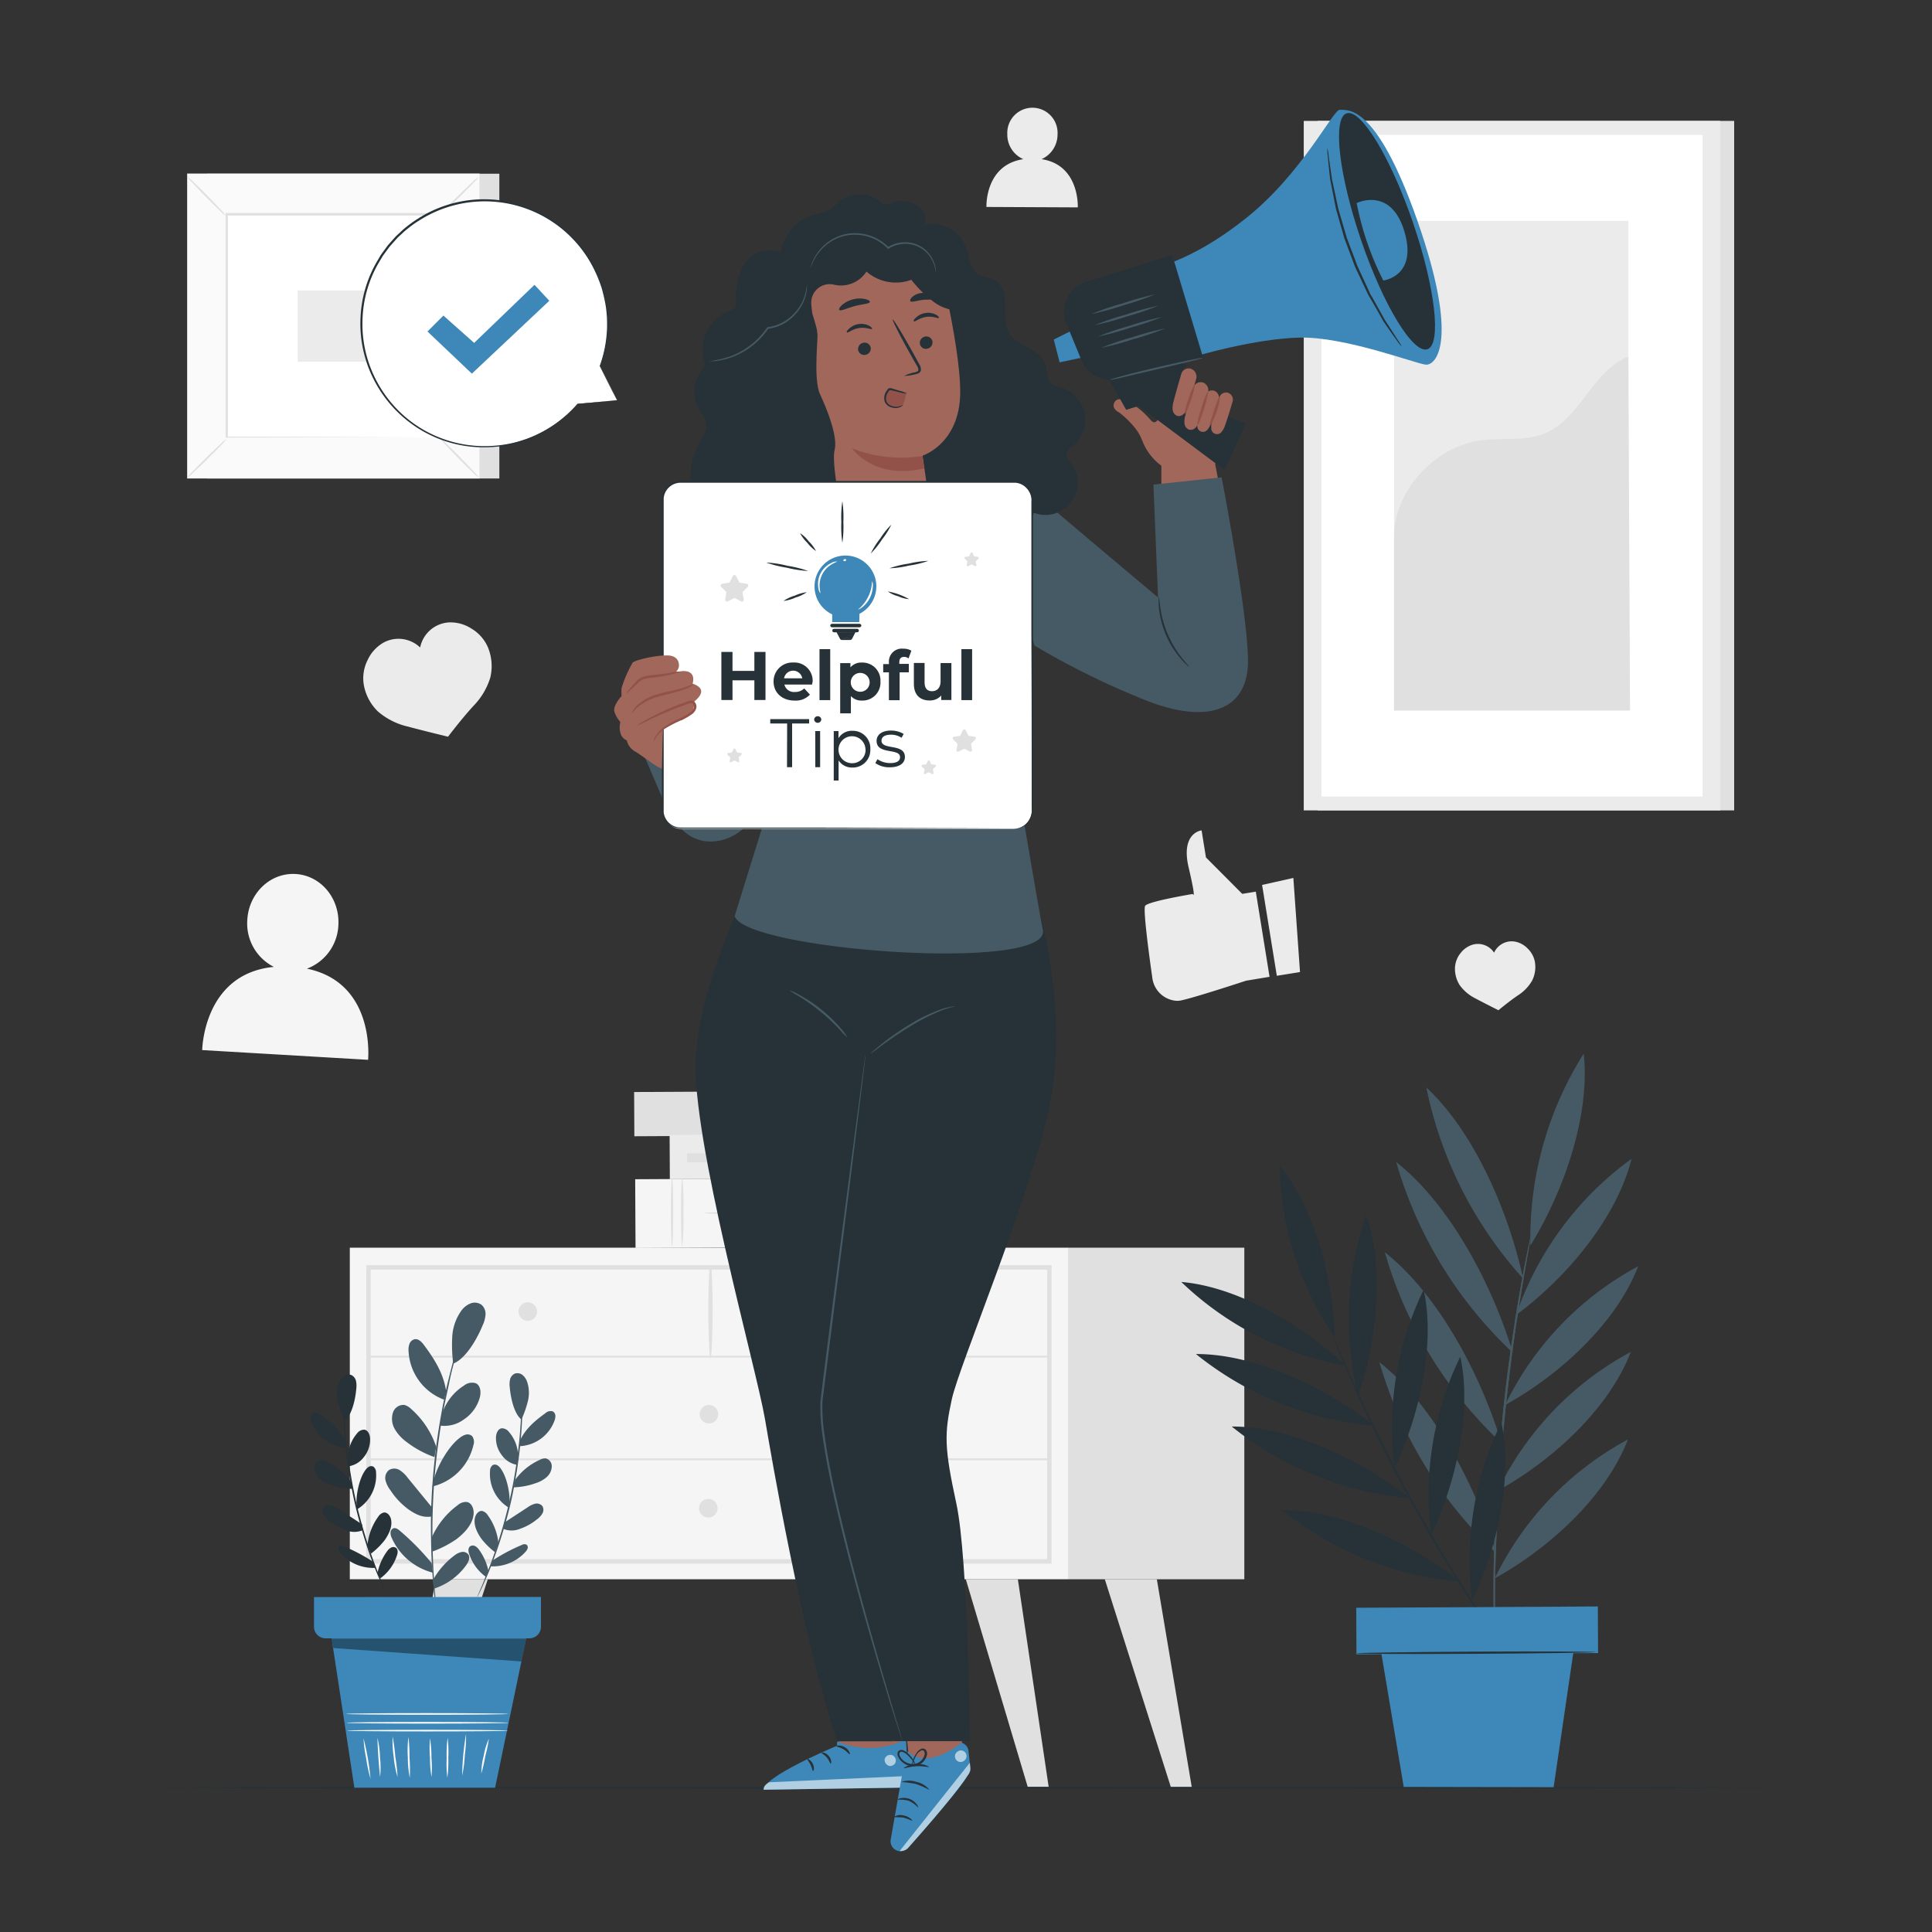 <svg xmlns="http://www.w3.org/2000/svg" viewBox="0 0 500 500"><rect x="0" y="0" width="500" height="500" fill="#333333" stroke="none"/><g id="freepik--background-complete--inject-229"><rect x="53.57" y="44.96" width="75.66" height="78.87" style="fill:#e0e0e0"></rect><rect x="48.44" y="44.96" width="75.66" height="78.87" style="fill:#fafafa"></rect><path d="M124.13,123.86H48.42V44.94h75.71Zm-75.66,0h75.61V45H48.47Z" style="fill:#e0e0e0"></path><rect x="58.61" y="55.56" width="55.32" height="57.67" style="fill:#fff"></rect><path d="M58.61,113.61a8.61,8.61,0,0,1-1.36,1.59c-.89.93-2.13,2.19-3.52,3.57s-2.67,2.59-3.61,3.45a9.61,9.61,0,0,1-1.6,1.34A8.29,8.29,0,0,1,49.88,122c.88-.94,2.12-2.2,3.52-3.58s2.68-2.59,3.62-3.46A8.81,8.81,0,0,1,58.61,113.61Z" style="fill:#e0e0e0"></path><path d="M113.93,113.47a8.58,8.58,0,0,1,1.59,1.37c.93.88,2.2,2.12,3.57,3.51s2.59,2.67,3.46,3.62a8.77,8.77,0,0,1,1.33,1.6,9.35,9.35,0,0,1-1.58-1.36c-.93-.88-2.2-2.13-3.57-3.53s-2.6-2.67-3.47-3.62A8.42,8.42,0,0,1,113.93,113.47Z" style="fill:#e0e0e0"></path><path d="M113.78,55.72a9.11,9.11,0,0,1,1.37-1.59c.88-.93,2.12-2.2,3.52-3.57s2.67-2.59,3.61-3.46a8.77,8.77,0,0,1,1.6-1.33,8.79,8.79,0,0,1-1.36,1.58c-.88.93-2.13,2.2-3.52,3.57s-2.68,2.6-3.62,3.47A8.63,8.63,0,0,1,113.78,55.72Z" style="fill:#e0e0e0"></path><path d="M58.46,55.86a9.43,9.43,0,0,1-1.59-1.37c-.93-.88-2.19-2.12-3.56-3.51s-2.59-2.68-3.46-3.62a8.26,8.26,0,0,1-1.33-1.6,8.79,8.79,0,0,1,1.58,1.36c.93.88,2.2,2.13,3.57,3.52s2.6,2.68,3.47,3.63A8.57,8.57,0,0,1,58.46,55.86Z" style="fill:#e0e0e0"></path><path d="M113.78,113.23s0-.1,0-.28,0-.46,0-.81c0-.72,0-1.76,0-3.11,0-2.73,0-6.7,0-11.75,0-10.1-.06-24.49-.11-41.72l.21.21-55.16,0h0l.25-.25c0,21.17,0,41,0,57.67l-.21-.21,40,.11,11.22.05,3,0h0l-2.93,0-11.18,0-40.08.11H58.4v-.21c0-16.7,0-36.5,0-57.67v-.24h.25l55.16,0H114v.21c0,17.29-.09,31.72-.11,41.85,0,5,0,9-.06,11.71,0,1.33,0,2.36,0,3.07,0,.34,0,.59,0,.78A1.21,1.21,0,0,1,113.78,113.23Z" style="fill:#e0e0e0"></path><rect x="77.04" y="75.17" width="18.46" height="18.46" style="fill:#ebebeb"></rect><rect x="341" y="31.29" width="107.8" height="178.44" style="fill:#e0e0e0"></rect><rect x="337.41" y="31.29" width="107.8" height="178.44" style="fill:#ebebeb"></rect><rect x="342" y="34.91" width="98.62" height="171.21" style="fill:#fff"></rect><rect x="360.78" y="57.16" width="60.64" height="126.71" style="fill:#ebebeb"></rect><path d="M360.78,139c-.14-11.83,10.5-23.39,22.22-25,5.59-.79,11.53.32,16.75-1.82C409.07,108.35,412,96,421.42,92.29l.43,91.58H360.78Z" style="fill:#e0e0e0"></path><rect x="90.53" y="322.9" width="186.05" height="85.81" style="fill:#f5f5f5"></rect><path d="M272.15,404.67H94.79V327.42H272.15ZM95.94,403.51H271V328.58H95.94Z" style="fill:#e0e0e0"></path><rect x="276.58" y="322.9" width="45.45" height="85.81" style="fill:#e0e0e0"></rect><path d="M95.37,351.33h176.2a.24.24,0,0,0,0-.47H95.37a.24.24,0,0,0,0,.47Z" style="fill:#e0e0e0"></path><path d="M184.05,351.09a194.92,194.92,0,0,0,.06-23.31.24.24,0,0,0-.48,0,192.85,192.85,0,0,0,.06,23.31.18.18,0,0,0,.36,0Z" style="fill:#e0e0e0"></path><path d="M231.48,339.44a2.41,2.41,0,1,1-2.41-2.4A2.41,2.41,0,0,1,231.48,339.44Z" style="fill:#e0e0e0"></path><path d="M139,339.44a2.4,2.4,0,1,1-2.4-2.4A2.4,2.4,0,0,1,139,339.44Z" style="fill:#e0e0e0"></path><path d="M185.87,366a2.4,2.4,0,1,1-2.4-2.4A2.39,2.39,0,0,1,185.87,366Z" style="fill:#e0e0e0"></path><polygon points="112.77 408.71 103.19 462.58 108.58 462.58 126.24 408.71 112.77 408.71" style="fill:#e0e0e0"></polygon><polygon points="263.42 408.71 271.43 462.67 266.04 462.67 249.95 408.71 263.42 408.71" style="fill:#e0e0e0"></polygon><polygon points="299.39 408.71 308.46 462.67 303.07 462.67 285.92 408.71 299.39 408.71" style="fill:#e0e0e0"></polygon><path d="M185.71,390.33a2.4,2.4,0,1,1-2.4-2.4A2.41,2.41,0,0,1,185.71,390.33Z" style="fill:#e0e0e0"></path><path d="M95.37,377.9h176.2a.24.24,0,0,0,0-.47H95.37a.24.24,0,0,0,0,.47Z" style="fill:#e0e0e0"></path><rect x="186.55" y="260.08" width="11.45" height="56.25" transform="translate(479.46 94.41) rotate(89.7)" style="fill:#e0e0e0"></rect><rect x="186.89" y="282.59" width="17.79" height="62.7" transform="translate(508.69 116.49) rotate(89.7)" style="fill:#f5f5f5"></rect><path d="M215.11,322.54c-.17,0-.31-4-.31-8.89s.14-8.9.31-8.9.3,4,.3,8.9S215.28,322.54,215.11,322.54Z" style="fill:#e0e0e0"></path><path d="M217.74,322.54c-.17,0-.3-4-.3-8.89s.13-8.9.3-8.9.31,4,.31,8.9S217.91,322.54,217.74,322.54Z" style="fill:#e0e0e0"></path><path d="M173.92,322.54c-.17,0-.3-4-.3-8.89s.13-8.9.3-8.9.31,4,.31,8.9S174.09,322.54,173.92,322.54Z" style="fill:#e0e0e0"></path><path d="M176.56,322.54c-.17,0-.31-4-.31-8.89s.14-8.9.31-8.9a67.36,67.36,0,0,1,.3,8.9A67.27,67.27,0,0,1,176.56,322.54Z" style="fill:#e0e0e0"></path><path d="M182.3,313.93c0-.17,6.33-.31,14.13-.31s14.13.14,14.13.31-6.33.31-14.13.31S182.3,314.1,182.3,313.93Z" style="fill:#e0e0e0"></path><rect x="206.29" y="260.56" width="11.45" height="77.37" transform="translate(510.14 85.66) rotate(89.7)" style="fill:#ebebeb"></rect><path d="M239.65,303.35a3.71,3.71,0,1,1,3.66-3.7A3.68,3.68,0,0,1,239.65,303.35Z" style="fill:#e0e0e0"></path><rect x="202.56" y="273.75" width="2.29" height="51.79" transform="translate(503.35 95.94) rotate(90)" style="fill:#e0e0e0"></rect><path d="M325,230.76l-3.51.57-9.39-9.43-1.13-7s-5.48.55-3.35,9.61,1.05,6.85,1.05,6.85-11.51,1.91-12.3,3.06c-.58.84.95,12.33,1.84,18.55a6.8,6.8,0,0,0,5.85,6,4.89,4.89,0,0,0,1.27,0c2.87-.46,17.17-5.17,17.17-5.17l6.06-1Z" style="fill:#ebebeb"></path><polygon points="334.72 227.21 336.44 251.56 330.44 252.53 326.63 229.02 334.72 227.21" style="fill:#ebebeb"></polygon><path d="M126.23,167.42a10.42,10.42,0,0,0-4.16-4.7,10,10,0,0,0-5.93-1.64,8.11,8.11,0,0,0-7.41,6.49,8.09,8.09,0,0,0-9.48-1.26,10,10,0,0,0-4.13,4.55,10.43,10.43,0,0,0-1,6.2,12.7,12.7,0,0,0,3.7,7.08A18.11,18.11,0,0,0,105.4,188c4.57,1.21,10.55,2.66,10.55,2.66s3.39-4.49,6.6-8a18,18,0,0,0,4.34-7.31A12.73,12.73,0,0,0,126.23,167.42Z" style="fill:#ebebeb"></path><path d="M397.22,248.9a6.42,6.42,0,0,0-1.85-3.41,6.13,6.13,0,0,0-3.33-1.81,5,5,0,0,0-5.37,2.87,5,5,0,0,0-5.52-2.08,6.23,6.23,0,0,0-3.13,2.16,6.48,6.48,0,0,0-1.46,3.6A7.85,7.85,0,0,0,377.8,255a11.13,11.13,0,0,0,4,3.37c2.58,1.37,6,3.08,6,3.08s2.66-2.24,5.08-3.88a11,11,0,0,0,3.63-3.79A7.83,7.83,0,0,0,397.22,248.9Z" style="fill:#ebebeb"></path><path d="M269.56,41.19a7,7,0,0,0,4.13-6.41,6.51,6.51,0,1,0-13-.06,6.92,6.92,0,0,0,4.14,6.47c-10,1.51-9.54,12.37-9.54,12.37l23.64.11S279.47,42.69,269.56,41.19Z" style="fill:#ebebeb"></path><path d="M79.44,250.69a12.6,12.6,0,0,0,8.13-11.23c.4-7-4.55-12.89-11.07-13.27S64.38,231.13,64,238.08a12.59,12.59,0,0,0,6.88,12.15c-18.3,1.75-18.55,21.53-18.55,21.53l42.93,2.52S97.29,254.38,79.44,250.69Z" style="fill:#f5f5f5"></path></g><g id="freepik--Floor--inject-229"><path d="M459.38,462.67c0,.15-94.2.26-210.37.26s-210.39-.11-210.39-.26,94.18-.26,210.39-.26S459.38,462.53,459.38,462.67Z" style="fill:#263238"></path></g><g id="freepik--plant-2--inject-229"><path d="M386.86,408.45c13.48-7.38,28.61-20.76,34.44-35.91a80.61,80.61,0,0,0-34.44,35.91" style="fill:#455a64"></path><path d="M387.62,385.78c13.48-7.38,28.61-20.76,34.44-35.91a80.61,80.61,0,0,0-34.44,35.91" style="fill:#455a64"></path><path d="M389.52,363.62c13.48-7.39,28.61-20.77,34.44-35.91a80.56,80.56,0,0,0-34.44,35.91" style="fill:#455a64"></path><path d="M392.35,340.33c12.49-9.21,25.91-24.6,29.9-40.44a83.14,83.14,0,0,0-29.9,40.44" style="fill:#455a64"></path><path d="M396.07,322.35c8.41-13.63,15.55-33.36,13.8-49.68a89.4,89.4,0,0,0-13.8,49.68" style="fill:#455a64"></path><path d="M394.19,330.91c-3.67-16.92-12.48-37.78-25.06-49.49a105,105,0,0,0,25.06,49.49" style="fill:#455a64"></path><path d="M391.51,350.09c-5.21-17.31-16.1-38.26-30.18-49.36a109.22,109.22,0,0,0,30.18,49.36" style="fill:#455a64"></path><path d="M388.56,373.44c-5.21-17.3-16.1-38.26-30.17-49.36a109.11,109.11,0,0,0,30.17,49.36" style="fill:#455a64"></path><path d="M387.17,401.9c-5.21-17.31-16.1-38.27-30.18-49.36a109.27,109.27,0,0,0,30.18,49.36" style="fill:#455a64"></path><path d="M396.39,318.93a1.09,1.09,0,0,0-.09.28q-.07.32-.18.81c-.17.76-.39,1.82-.68,3.15-.58,2.74-1.34,6.72-2.2,11.65s-1.78,10.81-2.67,17.37-1.68,13.78-2.35,21.39-1.07,14.87-1.35,21.48-.36,12.57-.35,17.58.06,9.05.17,11.84c.05,1.37.09,2.44.11,3.22,0,.34,0,.62.05.84a.14.14,0,1,0,.06,0c0-.22,0-.5,0-.84,0-.78,0-1.86,0-3.22,0-2.8,0-6.84,0-11.84s.19-10.95.47-17.56.74-13.85,1.39-21.45,1.47-14.82,2.31-21.38,1.73-12.44,2.55-17.37,1.51-8.92,2-11.66c.24-1.35.43-2.41.56-3.17.06-.34.1-.61.14-.83A1.06,1.06,0,0,0,396.39,318.93Z" style="fill:#455a64"></path><path d="M396.39,318.93a1.09,1.09,0,0,0-.09.28q-.07.32-.18.81c-.17.76-.39,1.82-.68,3.15-.58,2.74-1.34,6.72-2.2,11.65s-1.78,10.81-2.67,17.37-1.68,13.78-2.35,21.39-1.07,14.87-1.35,21.48-.36,12.57-.35,17.58.06,9.05.17,11.84c.05,1.37.09,2.44.11,3.22,0,.34,0,.62.05.84a.14.14,0,1,0,.06,0c0-.22,0-.5,0-.84,0-.78,0-1.86,0-3.22,0-2.8,0-6.84,0-11.84s.19-10.95.47-17.56.74-13.85,1.39-21.45,1.47-14.82,2.31-21.38,1.73-12.44,2.55-17.37,1.51-8.92,2-11.66c.24-1.35.43-2.41.56-3.17.06-.34.1-.61.14-.83A1.06,1.06,0,0,0,396.39,318.93Z" style="fill:#455a64"></path><path d="M381,414.34c6.23-13.22,10.7-31.77,7.53-46.22A81.92,81.92,0,0,0,381,414.34" style="fill:#263238"></path><path d="M370.39,397.33c6.22-13.22,10.7-31.77,7.53-46.22a81.92,81.92,0,0,0-7.53,46.22" style="fill:#263238"></path><path d="M360.91,380c6.22-13.21,10.7-31.77,7.53-46.22A81.86,81.86,0,0,0,360.91,380" style="fill:#263238"></path><path d="M351.56,361.36c4.6-14,6.85-33,2-46.9a82.5,82.5,0,0,0-2,46.9" style="fill:#263238"></path><path d="M345.45,346.07c-.54-14.85-5-33.41-14.28-44.32a80.56,80.56,0,0,0,14.28,44.32" style="fill:#263238"></path><path d="M348.28,353.41c-11-10.24-27.63-20.38-42.56-21.64a82.22,82.22,0,0,0,42.56,21.64" style="fill:#263238"></path><path d="M355.73,369c-12.29-9.63-30.52-18.63-46.23-18.58A85.53,85.53,0,0,0,355.73,369" style="fill:#263238"></path><path d="M365,387.76c-12.29-9.63-30.52-18.63-46.23-18.58A85.53,85.53,0,0,0,365,387.76" style="fill:#263238"></path><path d="M378,409.37c-12.29-9.63-30.51-18.63-46.23-18.58A85.64,85.64,0,0,0,378,409.37" style="fill:#263238"></path><path d="M344,343.38a1,1,0,0,0,.07.24c.07.19.15.42.26.7.25.65.6,1.54,1,2.66.9,2.32,2.28,5.63,4.05,9.7,3.54,8.14,8.77,19.25,15.26,31.14,3.26,5.94,6.51,11.52,9.57,16.53s5.92,9.46,8.41,13.13,4.52,6.64,6,8.64c.72,1,1.28,1.74,1.69,2.31l.45.59c.1.13.16.2.17.19a.75.75,0,0,0-.12-.22c-.11-.17-.25-.37-.41-.63l-1.6-2.36c-1.41-2-3.41-5-5.84-8.73s-5.25-8.17-8.3-13.18-6.26-10.6-9.51-16.53c-6.49-11.88-11.77-22.94-15.39-31-1.82-4-3.25-7.33-4.22-9.62-.47-1.1-.85-2-1.13-2.62l-.31-.68A.85.85,0,0,0,344,343.38Z" style="fill:#263238"></path><polygon points="350.99 416.09 413.52 415.75 413.58 427.81 407.16 427.84 402.08 462.52 363.28 462.45 357.53 428.11 351.05 428.14 350.99 416.09" style="fill:#3D88B8"></polygon><path d="M351.05,427.89c0-.16,13.9-.36,31-.46s31,0,31,.13-13.89.36-31,.45S351.05,428.05,351.05,427.89Z" style="fill:#263238"></path></g><g id="freepik--plant-1--inject-229"><polygon points="85.44 421.48 91.71 462.67 128.13 462.67 136.59 422.07 85.44 421.48" style="fill:#3D88B8"></polygon><path d="M131.49,447.88c0,.12-9.33.21-20.84.21S89.8,448,89.8,447.88s9.34-.21,20.85-.21S131.49,447.76,131.49,447.88Z" style="fill:#fafafa"></path><path d="M131.63,445.85c0,.12-9.39.22-21,.22s-21-.1-21-.22,9.4-.21,21-.21S131.63,445.74,131.63,445.85Z" style="fill:#fafafa"></path><path d="M131.56,443.56c0,.12-9.39.22-21,.22s-21-.1-21-.22,9.4-.21,21-.21S131.56,443.45,131.56,443.56Z" style="fill:#fafafa"></path><path d="M95.89,460.32a34.35,34.35,0,0,1-1.11-5.18,33,33,0,0,1-.7-5.26,64.29,64.29,0,0,1,1.81,10.44Z" style="fill:#fafafa"></path><path d="M98.37,459.89a123.31,123.31,0,0,1-.69-10.14,23.74,23.74,0,0,1,.67,5.05A24.07,24.07,0,0,1,98.37,459.89Z" style="fill:#fafafa"></path><path d="M102.89,459.88a24.94,24.94,0,0,1-1-5.19,26,26,0,0,1-.28-5.26,45.84,45.84,0,0,1,.7,5.22A45.19,45.19,0,0,1,102.89,459.88Z" style="fill:#fafafa"></path><path d="M106.06,460.1a25.74,25.74,0,0,1-.51-5.27,26.13,26.13,0,0,1,.16-5.3,46.13,46.13,0,0,1,.27,5.28A46.67,46.67,0,0,1,106.06,460.1Z" style="fill:#fafafa"></path><path d="M111.67,459.89a29.81,29.81,0,0,1-.39-5,29.43,29.43,0,0,1,0-5,29.25,29.25,0,0,1,.38,5A28.94,28.94,0,0,1,111.67,459.89Z" style="fill:#fafafa"></path><path d="M115.77,460.1a30.46,30.46,0,0,1-.17-5.17,31.36,31.36,0,0,1,.25-5.18,30.54,30.54,0,0,1,.17,5.18A31.18,31.18,0,0,1,115.77,460.1Z" style="fill:#fafafa"></path><path d="M119.61,459.55a68,68,0,0,1,1-10.78,35.39,35.39,0,0,1-.31,5.41A34,34,0,0,1,119.61,459.55Z" style="fill:#fafafa"></path><path d="M124.57,459a17.8,17.8,0,0,1,.61-4.6,18.27,18.27,0,0,1,1.35-4.44,38.57,38.57,0,0,1-.93,4.53A42.44,42.44,0,0,1,124.57,459Z" style="fill:#fafafa"></path><path d="M121.06,340.18a1.47,1.47,0,0,1,0,.2c0,.16-.1.35-.17.59-.16.54-.4,1.28-.69,2.22s-.68,2.14-1.07,3.52-.88,3-1.31,4.7-1,3.66-1.42,5.74-.93,4.29-1.41,6.63c-.87,4.7-1.67,9.89-2.23,15.38s-.78,10.74-.85,15.51c0,2.39,0,4.66.07,6.79s.15,4.1.25,5.9.25,3.43.36,4.86.24,2.67.36,3.67.18,1.75.24,2.32c0,.24,0,.44,0,.6s0,.21,0,.21a.91.91,0,0,1,0-.2q0-.24-.09-.6c-.08-.56-.18-1.33-.32-2.31s-.3-2.23-.42-3.66-.33-3.06-.43-4.87-.25-3.78-.31-5.91-.09-4.41-.1-6.8c0-4.79.28-10.05.82-15.55s1.37-10.71,2.27-15.41c.48-2.35.92-4.58,1.44-6.64s1-4,1.48-5.74,1-3.31,1.37-4.68.81-2.56,1.14-3.51.59-1.67.77-2.2q.13-.35.21-.57C121,340.24,121.05,340.18,121.06,340.18Z" style="fill:#455a64"></path><path d="M114.48,365.69a13.57,13.57,0,0,1,5.67-7.15,3.23,3.23,0,0,1,3-.55c1.27.61,1.38,2.4,1,3.76a10,10,0,0,1-4.13,5.62,8.43,8.43,0,0,1-6.18,1.56" style="fill:#455a64"></path><path d="M112.27,382.92c.94-3.56,3.78-8.61,6.72-10.81a4.46,4.46,0,0,1,1.53-.82,1.78,1.78,0,0,1,1.64.35,2.51,2.51,0,0,1,.36,2.36,14.32,14.32,0,0,1-10.62,10.7" style="fill:#455a64"></path><path d="M111.66,398.08a20.82,20.82,0,0,1,6.78-8.53,3.22,3.22,0,0,1,2.37-.84c1.29.23,1.87,1.8,1.76,3.11-.24,2.68-2.28,4.83-4.4,6.49a27.21,27.21,0,0,1-6.27,3.23" style="fill:#455a64"></path><path d="M112,409a20.07,20.07,0,0,1,5.78-6.57,4.12,4.12,0,0,1,1.73-.78,1.78,1.78,0,0,1,1.7.65c.57.85,0,2-.6,2.82a16.44,16.44,0,0,1-8.23,6" style="fill:#455a64"></path><path d="M111.72,404.55a64.83,64.83,0,0,0-8.25-8.4c-.47-.4-1.06-.82-1.65-.63a1.23,1.23,0,0,0-.75,1.11,3,3,0,0,0,.31,1.38A16,16,0,0,0,112,407" style="fill:#455a64"></path><path d="M112,390.37l-6.48-7.91a7.93,7.93,0,0,0-2.1-2,2.66,2.66,0,0,0-2.77,0,2.62,2.62,0,0,0-.89,2.6,6.86,6.86,0,0,0,1.27,2.6,19.3,19.3,0,0,0,4.72,5c1.91,1.31,3.64,2.16,5.92,1.82" style="fill:#455a64"></path><path d="M112.88,374.4a22.53,22.53,0,0,0-6.52-9.8,3.92,3.92,0,0,0-1.7-1,2.86,2.86,0,0,0-3,2.09,5.33,5.33,0,0,0,.59,4.29,11.13,11.13,0,0,0,3,3.22,26,26,0,0,0,7.21,3.9" style="fill:#455a64"></path><path d="M115.47,360.16c-.62-4.58-3-8.4-5.77-12.1-.58-.79-1.4-1.61-2.36-1.47a1.86,1.86,0,0,0-1.35,1.16,4.25,4.25,0,0,0-.26,1.84,14.14,14.14,0,0,0,9.18,12.64" style="fill:#455a64"></path><path d="M117.29,352.89a37.38,37.38,0,0,1-.24-7.09,12.76,12.76,0,0,1,2.35-6.6,5.47,5.47,0,0,1,2.36-1.87,3,3,0,0,1,2.89.38,3.13,3.13,0,0,1,1,2.54,7.91,7.91,0,0,1-.73,2.72c-1.72,4.15-4.6,8.75-7.61,9.92" style="fill:#455a64"></path><path d="M89.05,358.35a4.36,4.36,0,0,1,0,.58c0,.42,0,1,0,1.66s0,1.61,0,2.63,0,2.19.13,3.48c.11,2.58.36,5.64.75,9s1,7.09,1.79,10.94,1.78,7.47,2.76,10.74,2,6.16,2.94,8.57c.43,1.21.9,2.28,1.28,3.24s.73,1.76,1,2.42.48,1.14.65,1.53a3.57,3.57,0,0,1,.2.55,3.71,3.71,0,0,1-.28-.51c-.18-.38-.43-.88-.72-1.5s-.69-1.45-1.09-2.4-.89-2-1.35-3.22c-1-2.4-2-5.3-3-8.56s-2-6.91-2.79-10.77-1.37-7.59-1.77-11S89,369.3,89,366.71c-.06-1.29,0-2.46-.06-3.49s0-1.91,0-2.63,0-1.24.07-1.66A2,2,0,0,1,89.05,358.35Z" style="fill:#263238"></path><path d="M90.06,377.13A9.68,9.68,0,0,1,92.38,371a2.31,2.31,0,0,1,1.92-1c1,.15,1.45,1.34,1.48,2.35a7.13,7.13,0,0,1-1.59,4.71,6.07,6.07,0,0,1-3.88,2.4" style="fill:#263238"></path><path d="M92.26,389.33c-.12-2.62.72-6.67,2.25-8.8a3.21,3.21,0,0,1,.87-.89,1.29,1.29,0,0,1,1.19-.11,1.8,1.8,0,0,1,.75,1.53,10.23,10.23,0,0,1-4.93,9.57" style="fill:#263238"></path><path d="M95.11,399.79a14.89,14.89,0,0,1,2.78-7.27,2.36,2.36,0,0,1,1.43-1.08c.93-.12,1.67.83,1.87,1.74.42,1.87-.52,3.78-1.6,5.37A19.35,19.35,0,0,1,96,402.09" style="fill:#263238"></path><path d="M97.69,407.14a14.32,14.32,0,0,1,2.52-5.72,3,3,0,0,1,1-.9,1.24,1.24,0,0,1,1.29.08c.58.45.45,1.35.21,2a11.81,11.81,0,0,1-4.31,5.89" style="fill:#263238"></path><path d="M96.54,404.18a45.81,45.81,0,0,0-7.42-3.94,1.32,1.32,0,0,0-1.26-.07.87.87,0,0,0-.27.92,2.2,2.2,0,0,0,.51.87,11.41,11.41,0,0,0,9.15,3.8" style="fill:#263238"></path><path d="M93.67,394.47l-6.12-4a5.73,5.73,0,0,0-1.86-.9,1.68,1.68,0,0,0-1.93,2.54,4.8,4.8,0,0,0,1.42,1.49,13.71,13.71,0,0,0,4.3,2.4,5.61,5.61,0,0,0,4.42,0" style="fill:#263238"></path><path d="M90.85,383.4a16.17,16.17,0,0,0-6.55-5.26,2.79,2.79,0,0,0-1.38-.31,2.05,2.05,0,0,0-1.57,2.06,3.81,3.81,0,0,0,1.33,2.8,8,8,0,0,0,2.76,1.53,18.6,18.6,0,0,0,5.75,1.1" style="fill:#263238"></path><path d="M89.54,373.15c-1.41-3-3.85-5.07-6.53-7-.57-.4-1.3-.79-1.92-.48a1.34,1.34,0,0,0-.68,1.08,3.24,3.24,0,0,0,.22,1.3,10.1,10.1,0,0,0,9,6.63" style="fill:#263238"></path><path d="M89.21,367.81A27,27,0,0,1,87.53,363a9,9,0,0,1,.18-5,3.92,3.92,0,0,1,1.2-1.79,2.14,2.14,0,0,1,2-.36,2.27,2.27,0,0,1,1.22,1.52,5.89,5.89,0,0,1,.08,2c-.28,3.2-1.25,6.95-3.05,8.39" style="fill:#263238"></path><path d="M135.1,358a3.8,3.8,0,0,1,.05.58c0,.42,0,1,.06,1.66s0,1.61,0,2.63,0,2.2-.06,3.49c-.08,2.59-.3,5.66-.67,9.06s-1,7.12-1.76,11-1.8,7.5-2.8,10.77-2.06,6.16-3,8.56c-.46,1.21-.94,2.28-1.35,3.22s-.77,1.75-1.08,2.4-.54,1.12-.73,1.5a2.72,2.72,0,0,1-.28.51,3.57,3.57,0,0,1,.2-.55c.17-.39.38-.9.65-1.53s.65-1.47,1-2.42.85-2,1.29-3.24c.93-2.4,1.93-5.31,2.93-8.57s1.94-6.89,2.76-10.74,1.37-7.56,1.79-10.94.64-6.45.75-9c.09-1.29.1-2.45.13-3.48s0-1.91,0-2.63,0-1.24,0-1.66A2.39,2.39,0,0,1,135.1,358Z" style="fill:#455a64"></path><path d="M134.08,376.73a9.68,9.68,0,0,0-2.32-6.09,2.31,2.31,0,0,0-1.92-1c-1,.15-1.45,1.34-1.48,2.35a7.13,7.13,0,0,0,1.59,4.71,6,6,0,0,0,3.88,2.4" style="fill:#455a64"></path><path d="M131.88,388.94c.12-2.63-.72-6.68-2.25-8.81a3.07,3.07,0,0,0-.87-.89,1.29,1.29,0,0,0-1.19-.11,1.8,1.8,0,0,0-.75,1.53,10.23,10.23,0,0,0,4.93,9.57" style="fill:#455a64"></path><path d="M129,399.39a14.89,14.89,0,0,0-2.78-7.27,2.36,2.36,0,0,0-1.43-1.08c-.93-.12-1.66.83-1.87,1.74-.42,1.87.52,3.78,1.6,5.37a19.35,19.35,0,0,0,3.57,3.54" style="fill:#455a64"></path><path d="M126.45,406.74a14.44,14.44,0,0,0-2.51-5.72,3,3,0,0,0-1-.9,1.25,1.25,0,0,0-1.29.08c-.58.45-.45,1.35-.21,2a11.81,11.81,0,0,0,4.31,5.89" style="fill:#455a64"></path><path d="M127.6,403.78a46.32,46.32,0,0,1,7.43-3.94,1.3,1.3,0,0,1,1.25-.07.9.9,0,0,1,.28.92,2.47,2.47,0,0,1-.51.87,11.44,11.44,0,0,1-9.16,3.8" style="fill:#455a64"></path><path d="M130.47,394.07l6.12-4a5.73,5.73,0,0,1,1.86-.9,1.9,1.9,0,0,1,1.89.57,1.86,1.86,0,0,1,0,2,4.94,4.94,0,0,1-1.42,1.5,14,14,0,0,1-4.3,2.4,5.65,5.65,0,0,1-4.42,0" style="fill:#455a64"></path><path d="M133.3,383a16.07,16.07,0,0,1,6.54-5.26,2.79,2.79,0,0,1,1.38-.31,2.05,2.05,0,0,1,1.57,2.06,3.8,3.8,0,0,1-1.33,2.8,8,8,0,0,1-2.76,1.53,18.55,18.55,0,0,1-5.75,1.1" style="fill:#455a64"></path><path d="M134.6,372.75c1.41-3,3.85-5.07,6.53-7a2,2,0,0,1,1.93-.49,1.36,1.36,0,0,1,.67,1.08,3.24,3.24,0,0,1-.22,1.3,10.1,10.1,0,0,1-9,6.63" style="fill:#455a64"></path><path d="M134.93,367.41a27,27,0,0,0,1.68-4.77,9,9,0,0,0-.18-5,3.92,3.92,0,0,0-1.2-1.79,2.14,2.14,0,0,0-2-.36A2.27,2.27,0,0,0,132,357a5.89,5.89,0,0,0-.08,2c.28,3.2,1.25,7,3.05,8.39" style="fill:#455a64"></path><path d="M81.26,413.32V421a3,3,0,0,0,3,3H137a3,3,0,0,0,3-3v-7.71Z" style="fill:#3D88B8"></path><g style="opacity:0.4"><polygon points="85.83 424.06 86.27 426.51 134.94 429.98 136.17 424.06 85.83 424.06"></polygon></g></g><g id="freepik--Character--inject-229"><polygon points="234.09 451.37 233.7 441.64 216.74 441 217 452.91 223.17 456.63 234.09 451.37" style="fill:#a1675b"></polygon><path d="M216.63,450.69v1.12s-18.83,7.77-19,11.36l37.53-.55-.69-12.48A21.49,21.49,0,0,1,216.63,450.69Z" style="fill:#3D88B8"></path><g style="opacity:0.6"><path d="M230.74,454.18a1.53,1.53,0,0,1,1.08,1.74,1.48,1.48,0,0,1-1.71,1.09,1.62,1.62,0,0,1-1.14-1.84,1.53,1.53,0,0,1,1.91-.94" style="fill:#fff"></path></g><g style="opacity:0.6"><path d="M235.17,462.62l-.16-3-35.92,1.63s-1.66.75-1.45,1.93Z" style="fill:#fff"></path></g><path d="M216.51,451.91c0,.19.92.26,1.83.83s1.41,1.34,1.57,1.27-.12-1.13-1.23-1.81S216.47,451.75,216.51,451.91Z" style="fill:#263238"></path><path d="M212.59,453.6c0,.18.76.48,1.4,1.24s.82,1.59,1,1.58.28-1.05-.53-2S212.6,453.43,212.59,453.6Z" style="fill:#263238"></path><path d="M210.43,458.34c.17,0,.41-.88-.08-1.87s-1.35-1.39-1.42-1.23.46.68.85,1.5S210.25,458.33,210.43,458.34Z" style="fill:#263238"></path><polygon points="232.64 429.73 235.61 458.7 248.89 456.49 249.19 427.97 232.64 429.73" style="fill:#a1675b"></polygon><path d="M248.84,451s-8.79,7.4-13.88,2.21l-.93,2.84L230.53,476a2.6,2.6,0,0,0,1.81,3,2.64,2.64,0,0,0,2.69-.77c3.53-3.95,16.43-18.57,16.12-20.35l-.51-4.77a2.45,2.45,0,0,0-1.8-2.08Z" style="fill:#3D88B8"></path><g style="opacity:0.6"><path d="M232.81,479.06,251,456.19l.09,1a2.85,2.85,0,0,1-.74,2.39c-1.42,2.3-5.48,7.53-15.25,18.57a2.63,2.63,0,0,1-2.29.87Z" style="fill:#fff"></path></g><g style="opacity:0.6"><path d="M247.74,453.36a1.46,1.46,0,1,0,1.82,2.28,1.46,1.46,0,1,0-1.93-2.18" style="fill:#fff"></path></g><path d="M237.61,467.78a8,8,0,0,0-2.39-1.72,8.11,8.11,0,0,0-3-.27c0-.06.27-.28.86-.42a4.22,4.22,0,0,1,2.3.19,3.93,3.93,0,0,1,1.83,1.35C237.59,467.39,237.67,467.75,237.61,467.78Z" style="fill:#263238"></path><path d="M236.11,471.24a20.45,20.45,0,0,0-2.34-.86,22.35,22.35,0,0,0-2.49-.08,2.93,2.93,0,0,1,2.6-.45C235.41,470.14,236.23,471.16,236.11,471.24Z" style="fill:#263238"></path><path d="M240.57,463.25a24.85,24.85,0,0,0-3.51-1.56,28,28,0,0,0-3.83-.51,5.91,5.91,0,0,1,4,0A5.67,5.67,0,0,1,240.57,463.25Z" style="fill:#263238"></path><path d="M240.45,457.29c0,.15-1.5-.29-3.32-.19s-3.22.66-3.29.51a5.15,5.15,0,0,1,3.26-1.05A5,5,0,0,1,240.45,457.29Z" style="fill:#263238"></path><path d="M236.09,457.15a2.14,2.14,0,0,1,0-.94,6.56,6.56,0,0,1,1-2.37,2.9,2.9,0,0,1,1.39-1.27,1.07,1.07,0,0,1,1.15.33,1.6,1.6,0,0,1,.29,1.15,3.65,3.65,0,0,1-3.52,3,4.24,4.24,0,0,1-4-2.52,1.44,1.44,0,0,1,0-1.2,1.06,1.06,0,0,1,1.12-.43,3.6,3.6,0,0,1,1.59,1,7.43,7.43,0,0,1,1.54,2.06,2.18,2.18,0,0,1,.31.89,11.53,11.53,0,0,0-2.12-2.66,3.39,3.39,0,0,0-1.4-.83.56.56,0,0,0-.61.23,1,1,0,0,0,0,.79,3.8,3.8,0,0,0,3.47,2.15,3.18,3.18,0,0,0,3-2.53,1.19,1.19,0,0,0-.17-.81.55.55,0,0,0-.63-.18,2.69,2.69,0,0,0-1.2,1A9.4,9.4,0,0,0,236.09,457.15Z" style="fill:#263238"></path><path d="M194.86,227s-13.64,26.11-14.8,46.76,15.6,80,17.92,93.51c1.58,9.22,9.35,55.32,18.7,83.38H231.1s-9.35-93.51-9-103.25S226,285.8,226,285.8l5.07-39.36Z" style="fill:#263238"></path><path d="M269.28,237.09c-1.17.39-41.81,7.4-41.81,7.4s-13.84,106.69-15,120.72,18.64,85.4,18.64,85.4H251s-.39-47.15-3.51-61.56-3.12-17.93-1.17-26.89,20.18-52,25.24-75.72S269.28,237.09,269.28,237.09Z" style="fill:#263238"></path><path d="M224,272.67s0,.16,0,.47-.08.79-.15,1.37c-.14,1.22-.35,3-.62,5.24-.57,4.58-1.38,11.17-2.38,19.29-2,16.3-4.88,38.77-8,63.59a48.52,48.52,0,0,0,.6,9.19c.42,3,.93,6,1.51,8.86,1.14,5.78,2.42,11.33,3.72,16.59,2.59,10.53,5.2,20,7.43,27.84s4.13,14.26,5.43,18.65c.65,2.18,1.16,3.88,1.51,5.07.17.56.29,1,.39,1.31s.11.46.11.46-.06-.15-.16-.44-.25-.75-.44-1.3c-.37-1.18-.91-2.87-1.6-5-1.37-4.38-3.31-10.73-5.59-18.61s-4.93-17.29-7.55-27.82c-1.31-5.27-2.61-10.82-3.75-16.62-.58-2.89-1.1-5.86-1.53-8.88a49.25,49.25,0,0,1-.6-9.29c3.08-24.88,6.06-47.33,8.16-63.61,1.07-8.11,1.94-14.69,2.55-19.26l.72-5.24c.08-.58.15-1,.2-1.36S224,272.67,224,272.67Z" style="fill:#455a64"></path><path d="M219.33,268.56a22.63,22.63,0,0,1-2-2.07,50.81,50.81,0,0,0-5-4.69,50.08,50.08,0,0,0-5.63-4,24.75,24.75,0,0,1-2.44-1.51,11.15,11.15,0,0,1,2.62,1.19,38.37,38.37,0,0,1,5.78,3.87,38.78,38.78,0,0,1,5,4.85A12.92,12.92,0,0,1,219.33,268.56Z" style="fill:#455a64"></path><path d="M247.12,260.44c0,.1-1.39.27-3.51,1.1a52.12,52.12,0,0,0-7.91,4c-3,1.81-5.55,3.6-7.39,4.95s-2.94,2.23-3,2.17A4.34,4.34,0,0,1,226,272c.48-.44,1.18-1,2.08-1.75a70,70,0,0,1,7.35-5.1,42.74,42.74,0,0,1,8.05-3.92,16.28,16.28,0,0,1,2.63-.67A4.4,4.4,0,0,1,247.12,260.44Z" style="fill:#455a64"></path><polygon points="274.23 93.78 279.96 92.55 277.13 85.67 272.71 87.87 274.23 93.78" style="fill:#3D88B8"></polygon><path d="M289.62,103.32c1.42-.15,5,1.67,8.1,5.32l.16.16c2.16,2.44,3.51-5.06,3.65-7.82a2.88,2.88,0,0,1,3.73-2.5l9.14,4.08,1.83,2.13c1.39.41,1.41-.24,1.15,1.14l-2.89,14.36,1.24,6.33-15.17,1v-7h0a14.37,14.37,0,0,1-4.9-6.38c0-.07-.05-.13-.08-.19a12.64,12.64,0,0,0-2.3-3.75,24.12,24.12,0,0,0-3.57-3.4,2.58,2.58,0,0,0-.32-.18,1.82,1.82,0,0,1-.55-.42A1.61,1.61,0,0,1,289.62,103.32Z" style="fill:#a1675b"></path><path d="M297.89,69.44s9.79-1.21,24.51-12.92,22.69-28.35,24.34-28.11,9.17-2.43,20.08,28.71,4.85,37.56,2.13,37.25-20.78-7.23-32.49-7-27.16,4.86-27.16,4.86Z" style="fill:#3D88B8"></path><path d="M276,83.79l2.69,6.53,1.2,2.93a8.16,8.16,0,0,0,10.25,4.59l21.24-5.22-8-26.62-23,7.16A8.16,8.16,0,0,0,276,83.79Z" style="fill:#263238"></path><path d="M284.34,93.44l7.11,12.62,3.25-1,22.2,16.57,5.51-12s-12.91-4.93-15.45-9.36.14-5.57.14-5.57l-6.26-6.54Z" style="fill:#263238"></path><path d="M365.66,57.56c5.78,16.86,7.46,31.55,3.76,32.82S358,79,352.25,62.16s-7.46-31.56-3.76-32.83S359.88,40.7,365.66,57.56Z" style="fill:#263238"></path><path d="M351.11,52.56s8.83-4.39,12.33,7.31S358,72.59,358,72.59A75.36,75.36,0,0,1,351.11,52.56Z" style="fill:#3D88B8"></path><path d="M343.51,38.3a13.15,13.15,0,0,0,.12,2.18c.14,1.4.32,3.44.62,5.94l.78,4c.15.73.29,1.48.44,2.26.08.38.16.78.24,1.18s.21.79.32,1.19c.46,1.6.93,3.29,1.43,5,.12.43.25.87.37,1.32s.32.87.47,1.31l1,2.67,1,2.68c.17.43.31.88.51,1.29s.39.84.59,1.25l2.23,4.74c.18.37.34.75.54,1.11l.6,1,1.15,2L358,83.12c1.41,2.08,2.6,3.73,3.42,4.87a13.35,13.35,0,0,0,1.34,1.73,11.77,11.77,0,0,0-1.11-1.88c-.78-1.22-1.88-2.92-3.23-5l-2-3.59-1.11-2c-.2-.34-.39-.69-.59-1s-.34-.74-.52-1.11c-.69-1.51-1.42-3.09-2.18-4.72l-.57-1.24c-.2-.42-.34-.86-.51-1.29-.32-.88-.65-1.76-1-2.66s-.67-1.78-1-2.65c-.16-.44-.35-.86-.47-1.3s-.26-.88-.38-1.31c-.51-1.73-1-3.4-1.46-5-.11-.4-.24-.78-.33-1.18s-.17-.78-.25-1.17l-.47-2.23c-.31-1.44-.6-2.78-.86-4-.36-2.46-.64-4.46-.85-5.89A12.42,12.42,0,0,0,343.51,38.3Z" style="fill:#263238"></path><path d="M308.29,95.47A2.13,2.13,0,0,1,309.58,98c-.57,2.06-1.5,5.28-2.22,7.25a5.36,5.36,0,0,1-.93,1.77,1.77,1.77,0,0,1-1.76.62,1.93,1.93,0,0,1-1.19-1.62,5.66,5.66,0,0,1,.24-2.12c.47-1.92,1.32-4.8,2-7.14a2,2,0,0,1,2.52-1.32Z" style="fill:#a1675b"></path><path d="M311.35,99a2.13,2.13,0,0,1,1.29,2.56c-.57,2.06-1.5,5.29-2.22,7.25a5.4,5.4,0,0,1-.93,1.78,1.78,1.78,0,0,1-1.76.61,1.91,1.91,0,0,1-1.19-1.62,5.66,5.66,0,0,1,.24-2.12c.47-1.92,1.31-4.8,2.05-7.14A2,2,0,0,1,311.35,99Z" style="fill:#a1675b"></path><path d="M314.21,101.13a1.8,1.8,0,0,1,1.16,2.21c-.52,1.79-1.36,4.58-2,6.29a4.82,4.82,0,0,1-.85,1.54,1.48,1.48,0,0,1-2.67-.86,5,5,0,0,1,.22-1.84c.44-1.66,1.21-4.16,1.88-6.19a1.8,1.8,0,0,1,2.28-1.15Z" style="fill:#a1675b"></path><path d="M317.82,101.67A1.82,1.82,0,0,1,319,103.9c-.53,1.79-1.37,4.6-2,6.31a4.51,4.51,0,0,1-.85,1.55,1.49,1.49,0,0,1-2.68-.87,4.88,4.88,0,0,1,.22-1.85c.44-1.67,1.22-4.17,1.89-6.22a1.81,1.81,0,0,1,2.29-1.15Z" style="fill:#a1675b"></path><path d="M306.62,107.12c.2.07.92-1.57,1.63-3.64s1.11-3.82.92-3.89-.93,1.57-1.63,3.65S306.43,107.05,306.62,107.12Z" style="fill:#925249"></path><path d="M309.89,110c.2.06,1-1.82,1.73-4.2s1.2-4.35,1-4.42-1,1.81-1.72,4.19S309.7,109.92,309.89,110Z" style="fill:#925249"></path><path d="M313.11,110.16c.18.08,1.07-1.51,1.78-3.63s1-3.92.78-4-.78,1.64-1.49,3.72S312.92,110.08,313.11,110.16Z" style="fill:#925249"></path><path d="M298.92,76.19A75.26,75.26,0,0,1,290.76,79a71.38,71.38,0,0,1-8.31,2.27,70.43,70.43,0,0,1,8.16-2.77A71.38,71.38,0,0,1,298.92,76.19Z" style="fill:#455a64"></path><path d="M299.79,79.12a75.26,75.26,0,0,1-8.16,2.77,71.38,71.38,0,0,1-8.31,2.27,69.6,69.6,0,0,1,8.16-2.77A70.21,70.21,0,0,1,299.79,79.12Z" style="fill:#455a64"></path><path d="M300.65,82.05a75.26,75.26,0,0,1-8.16,2.77,70.21,70.21,0,0,1-8.31,2.27,70.43,70.43,0,0,1,8.16-2.77A71.38,71.38,0,0,1,300.65,82.05Z" style="fill:#455a64"></path><path d="M301.52,85a75.26,75.26,0,0,1-8.16,2.77A71.38,71.38,0,0,1,285.05,90a70.43,70.43,0,0,1,8.16-2.77A71.38,71.38,0,0,1,301.52,85Z" style="fill:#455a64"></path><path d="M311.35,92.62a4.4,4.4,0,0,1-.93.31l-2.58.67-8.53,2-8.55,2a29.8,29.8,0,0,1-3.56.74,3.11,3.11,0,0,1,.91-.35c.6-.2,1.48-.45,2.56-.74,2.17-.6,5.18-1.35,8.52-2.13s6.37-1.45,8.57-1.9c1.1-.23,2-.4,2.61-.51A3.13,3.13,0,0,1,311.35,92.62Z" style="fill:#455a64"></path><path d="M202.16,125.22c-4,1.12-12.49,5.28-16.34,14-1.4,3.18-7.31,45.16-7.31,45.16l19,18,3.31-40.08Z" style="fill:#455a64"></path><path d="M191.09,150.19c.15,0,2.3,11.9,4.82,26.63s4.45,26.69,4.31,26.71-2.3-11.89-4.82-26.62S191,150.22,191.09,150.19Z" style="fill:#263238"></path><path d="M269.27,142.17a3.4,3.4,0,0,1,0,.6c0,.44-.08,1-.14,1.7-.15,1.54-.35,3.66-.6,6.24-.57,5.33-1.34,12.58-2.19,20.59s-1.73,15.24-2.34,20.57c-.31,2.58-.57,4.69-.76,6.23-.1.68-.18,1.24-.24,1.69a2.39,2.39,0,0,1-.12.58,3.28,3.28,0,0,1,0-.59c0-.45.08-1,.13-1.7.15-1.55.36-3.66.61-6.25.56-5.33,1.33-12.58,2.19-20.59s1.73-15.24,2.33-20.57l.77-6.23c.1-.68.18-1.24.24-1.69A2.39,2.39,0,0,1,269.27,142.17Z" style="fill:#263238"></path><path d="M193.63,201.78c-.07,0-.58-1.42-1.46-3.72a30.66,30.66,0,0,0-4.49-8.39,12.73,12.73,0,0,0-11.75-5.21,3,3,0,0,1,1-.26,9,9,0,0,1,3,.07,14.1,14.1,0,0,1,8.16,5.08,28.07,28.07,0,0,1,4.43,8.59c.4,1.17.69,2.13.87,2.79A3.86,3.86,0,0,1,193.63,201.78Z" style="fill:#263238"></path><path d="M255,125.25l11.38,2.64a9.55,9.55,0,0,1,4.11,2.08c9.72,8.31,29.21,24.64,29.21,24.64l-1.19-29.2,17.65-1.87s7.41,38.53,6.78,48.88c-.73,12-11.5,15-27.19,8.5a204.89,204.89,0,0,1-28-13.83Z" style="fill:#455a64"></path><path d="M262.94,200.46s5.94,35.39,7,40.49c.8,10.73-77.11,4.91-79.81-3.86L200.09,205,193,163.27c-.65-15.42,8.45-37.91,8.45-37.91l15-2.94,22.14,1.63,18.21,1.66,12.38,21.63Z" style="fill:#455a64"></path><path d="M198,190.88c-.21-1.85-.52-3.83-1.85-5.14s-4,.73-6.09.64c-6.74-.3-13.22-2.95-20-3.25l-6,6.23q3.42,8,6.83,15.95c2,4.65,4.39,9.72,9.05,11.69,3.95,1.68,8.74.55,12-2.2a18.67,18.67,0,0,0,6-11.1A43.72,43.72,0,0,0,198,190.88Z" style="fill:#455a64"></path><path d="M307.78,172.57a2.62,2.62,0,0,1-.63-.49,15.6,15.6,0,0,1-1.53-1.57,23.86,23.86,0,0,1-5.67-13,17.09,17.09,0,0,1-.1-2.18,2.55,2.55,0,0,1,.07-.8c.09,0,.12,1.13.4,2.93a27.11,27.11,0,0,0,5.59,12.86C307,171.71,307.84,172.5,307.78,172.57Z" style="fill:#263238"></path><path d="M276,117.33c.14-.87,1-1.42,1.66-2a8.67,8.67,0,0,0-3.16-15.08,6.3,6.3,0,0,1-2.19-.78c-1.57-1.14-1.21-3.55-1.87-5.37-1.41-3.86-7.05-4.35-9.23-7.83-1.33-2.13-1.06-4.83-1.07-7.34s-.63-5.41-2.87-6.55c-1.2-.61-2.66-.58-3.84-1.24-2.43-1.36-2.49-4.74-3.49-7.34a9.52,9.52,0,0,0-10.66-5.65s1.53-3.86-3.11-5.56c-5.6-2-5.75,1.91-8.4-.41A8.29,8.29,0,0,0,217.41,52a24.65,24.65,0,0,1-2.66,2.26,15.76,15.76,0,0,1-4.07,1.25,12.39,12.39,0,0,0-8.81,12.23l37.63,58.7c1.49,5.69,8.69,10.36,13.76,13.33a9,9,0,0,0,3.43,1.32,7.81,7.81,0,0,0,4.45-1,13,13,0,0,0,6.41-7.39,8.34,8.34,0,0,0,9.66-12.81C276.61,119.14,275.83,118.3,276,117.33Z" style="fill:#263238"></path><path d="M203,76.75l-.68-4.12,24.11-8.34c7.53-1.92,16.92,4.53,18.52,12.14,1.79,8.44,3.63,18.83,3.55,25.34-.16,13.09-9.73,16.15-9.73,16.15l1.8,12.71-28.24,4.49Z" style="fill:#a1675b"></path><path d="M241.31,88.35A1.66,1.66,0,0,1,240,90.24,1.59,1.59,0,0,1,238.06,89a1.67,1.67,0,0,1,1.34-1.89A1.59,1.59,0,0,1,241.31,88.35Z" style="fill:#263238"></path><path d="M243,82.26c-.17.24-1.55-.5-3.31-.24s-2.93,1.34-3.15,1.15,0-.5.54-1A4.54,4.54,0,0,1,239.56,81a4.33,4.33,0,0,1,2.68.45C242.84,81.78,243.08,82.15,243,82.26Z" style="fill:#263238"></path><path d="M225.34,90A1.66,1.66,0,0,1,224,91.83a1.59,1.59,0,0,1-1.91-1.23,1.66,1.66,0,0,1,1.34-1.89A1.59,1.59,0,0,1,225.34,90Z" style="fill:#263238"></path><path d="M225.69,85.12c-.18.24-1.55-.49-3.32-.23s-2.93,1.33-3.15,1.15,0-.5.55-1a4.54,4.54,0,0,1,2.48-1.18,4.46,4.46,0,0,1,2.68.45C225.53,84.65,225.77,85,225.69,85.12Z" style="fill:#263238"></path><path d="M234,97.28a11.5,11.5,0,0,1,2.79-.94c.44-.11.86-.26.89-.58a2.27,2.27,0,0,0-.5-1.29l-1.83-3.24c-2.57-4.62-4.5-8.44-4.31-8.54s2.42,3.55,5,8.17c.63,1.14,1.22,2.23,1.79,3.27a2.66,2.66,0,0,1,.49,1.73,1.13,1.13,0,0,1-.65.77,3.11,3.11,0,0,1-.75.22A11.44,11.44,0,0,1,234,97.28Z" style="fill:#263238"></path><path d="M238.72,118a34.28,34.28,0,0,1-18.24-2s5.63,8.32,18.7,5.21Z" style="fill:#925249"></path><path d="M230.22,100.67c-.7.35-.48.87-.86,1.56a1.86,1.86,0,0,0,.17,2.12,4,4,0,0,0,2.83,1c1.47-.2,1.62-1.29,1.92-2.32l.29-1.27C233.32,101.48,230.76,100.4,230.22,100.67Z" style="fill:#925249"></path><path d="M225.13,78.14c-.1.5-1.9.53-3.93,1.08s-3.63,1.37-4,1c-.15-.19.07-.69.68-1.25a6.82,6.82,0,0,1,2.83-1.48,6.71,6.71,0,0,1,3.19-.09C224.74,77.58,225.17,77.9,225.13,78.14Z" style="fill:#263238"></path><path d="M241.6,77.24c-.25.45-1.53.21-3,.4s-2.66.67-3,.29c-.15-.19,0-.62.47-1.07a4.36,4.36,0,0,1,4.84-.56C241.48,76.64,241.71,77,241.6,77.24Z" style="fill:#263238"></path><path d="M244.07,67.18a21.68,21.68,0,0,0-12.4-6.75l-20.6,4.39-5.4,3.91c-.5-1.28-.82-2.07-.82-2.07-2.09-1.33-7.72-4-12,1.38-1.56,1.92-2.58,6.78-2.41,9.25.07.94.25,2.07-.48,2.64a2.68,2.68,0,0,1-.9.39,10.78,10.78,0,0,0-6.83,13,3,3,0,0,1,.2,1.05,2.92,2.92,0,0,1-.81,1.46,9.23,9.23,0,0,0-.59,10.35,11,11,0,0,1,1.68,2.95c.49,2-.82,3.89-1.81,5.67-3,5.33-3.07,12.72,1.31,17,1.06,1,2.4,1.92,2.88,3.32a8.65,8.65,0,0,1,.3,2.15c.29,3.67,2.57,7.6,6.22,8.07,2,.26,4.39-.51,5.93.83a8.63,8.63,0,0,1,1.46,2.22A7.22,7.22,0,0,0,212.19,143a10.19,10.19,0,0,0,5.66-10.26S215.12,120,216,116.44s-2.1-10.81-3.73-14.3-.77-12-.7-15.38a11.32,11.32,0,0,0-.52-2.83h0c-.21-.8-.48-1.69-.79-2.65a26.16,26.16,0,0,1-.3-2.68,4.77,4.77,0,0,1,5.83-4.94,7.84,7.84,0,0,0,8.45-3.38,11.56,11.56,0,0,0,11.61,2.13,31.25,31.25,0,0,0,5.92,5.8,10.57,10.57,0,0,0,7.84,2A21.67,21.67,0,0,0,244.07,67.18Z" style="fill:#263238"></path><path d="M242.22,71.09s0-.47-.16-1.3a8.28,8.28,0,0,0-1.35-3.31,7.74,7.74,0,0,0-4.28-3.08,8.06,8.06,0,0,0-6.44.95l-.14.1-.12-.13a12.33,12.33,0,0,0-3-2.24,12.11,12.11,0,0,0-7.89-1.1,11.89,11.89,0,0,0-5.77,3.1,12.69,12.69,0,0,0-2.62,3.64c-.45,1-.6,1.54-.64,1.53s0-.15.09-.42a8.17,8.17,0,0,1,.4-1.18,12.17,12.17,0,0,1,8.46-7.05A12.31,12.31,0,0,1,230,64l-.27,0a8.36,8.36,0,0,1,6.77-1,7.82,7.82,0,0,1,4.4,3.28,8,8,0,0,1,1.28,3.44,5.08,5.08,0,0,1,0,1A1.44,1.44,0,0,1,242.22,71.09Z" style="fill:#455a64"></path><path d="M183.52,93.47a28.15,28.15,0,0,0,4.95-1.07,19.76,19.76,0,0,0,9.65-7.06c.14-.21.29-.41.42-.6l.06-.08h.09a11.13,11.13,0,0,0,5.77-2.53,12.22,12.22,0,0,0,3.19-4.07,13.18,13.18,0,0,0,1.18-4.63s0,.12,0,.34a8.54,8.54,0,0,1,0,1,10.52,10.52,0,0,1-.93,3.44,12,12,0,0,1-3.2,4.24,11.28,11.28,0,0,1-6,2.66l.15-.09-.42.6a19.07,19.07,0,0,1-4.9,4.71,19.35,19.35,0,0,1-5,2.4,17.17,17.17,0,0,1-3.67.74c-.43,0-.78,0-1,0A1.32,1.32,0,0,1,183.52,93.47Z" style="fill:#455a64"></path><rect x="171.49" y="124.72" width="95.55" height="89.79" rx="4.68" style="fill:#fff"></rect><path d="M262.35,214.51s.32,0,.93-.12a4.71,4.71,0,0,0,2.35-1.29A5,5,0,0,0,267,209c0-1.76,0-3.8,0-6.09,0-9.19,0-22.46-.08-38.86,0-8.21,0-17.19,0-26.84,0-2.41,0-4.86,0-7.35a4.6,4.6,0,0,0-1.05-3.36,4.5,4.5,0,0,0-3.17-1.57H246.75l-70.57,0a4.42,4.42,0,0,0-3.72,2,4.33,4.33,0,0,0-.7,2.06c0,.73,0,1.54,0,2.3v9.21q0,9.15,0,18c0,11.8,0,23.19,0,34q0,8.15,0,15.86c0,.63,0,1.3,0,1.89a4.45,4.45,0,0,0,3.37,3.79,7.08,7.08,0,0,0,1.8.13h5.49l26.84,0,38.85.08,10.57.05,2.74,0,.94,0-.94,0-2.74,0-10.57,0-38.85.09-26.84,0h-5.49a7.33,7.33,0,0,1-1.91-.14,4.92,4.92,0,0,1-3.08-2.29,5,5,0,0,1-.63-1.88c-.07-.68,0-1.3,0-1.94q0-7.71,0-15.86c0-10.84,0-22.23,0-34V131.37c0-.78,0-1.53,0-2.34a4.9,4.9,0,0,1,.78-2.31,5,5,0,0,1,4.16-2.26l70.57,0,15.86,0a4.92,4.92,0,0,1,3.49,1.74,5.11,5.11,0,0,1,1.16,3.65q0,3.74,0,7.35c0,9.65,0,18.63,0,26.84,0,16.4-.06,29.67-.08,38.86,0,2.29,0,4.33,0,6.09,0,.44,0,.87,0,1.28a4.61,4.61,0,0,1-.28,1.15,4.52,4.52,0,0,1-1.1,1.71,4.73,4.73,0,0,1-2.41,1.28A3.71,3.71,0,0,1,262.35,214.51Z" style="fill:#263238"></path><path d="M176.28,186.11s-3.73,1.41-4.72,2.83l-.28,9.94c-1.28-.23-4.77-3.12-6.8-4.33a4.39,4.39,0,0,1-2.26-2.93,2.86,2.86,0,0,1-1.51-1.51,5.28,5.28,0,0,1-.15-3.24,7.51,7.51,0,0,1-1.51-2.56c-.6-1.66,1.81-4.15,1.81-4.15a16.63,16.63,0,0,1,0-2.11,32.08,32.08,0,0,1,2.86-6.55c.53-.6,5.43-1.88,8.89-1.88s3.09,2.78,3.09,2.78a2.17,2.17,0,0,1-.83,1.51l1.66-.23c3.92-.22,2.71,3.24,2.71,3.24,4.91,1.72.15,4.67.23,4.9,0,0,.3.43,0,1.69s-3.2,2.93-3.2,2.93" style="fill:#a1675b"></path><path d="M176.07,173.93c0,.08-.86.19-2.2.58a32.79,32.79,0,0,1-5.44.92,13.16,13.16,0,0,0-1.53.26,3.69,3.69,0,0,0-.64.22c-.19.08-.35.23-.59.36a1.21,1.21,0,0,0-.47.37c-.15.17-.31.31-.45.46-.29.26-.56.53-.84.79a15.29,15.29,0,0,1-1.25,1.12c-.3.24-.43.41-.48.39s0-.26.3-.57l1.08-1.26.79-.86c.14-.15.29-.3.42-.47a1.88,1.88,0,0,1,.58-.5c.17-.09.36-.28.62-.4a4.45,4.45,0,0,1,.77-.28,11.57,11.57,0,0,1,1.56-.28c2.24-.28,4-.41,5.45-.73A4.71,4.71,0,0,1,176.07,173.93Z" style="fill:#925249"></path><path d="M179.47,177.11a6.25,6.25,0,0,1-2.35,1.29c-1.54.62-3.78,1.09-6.17,1.73a15,15,0,0,0-5.62,2.64c-1.24,1-1.72,1.93-1.82,1.87a4.59,4.59,0,0,1,1.51-2.22,13.7,13.7,0,0,1,5.76-2.94c2.44-.64,4.65-1,6.19-1.53S179.42,177,179.47,177.11Z" style="fill:#925249"></path><path d="M164.94,187.75a4.29,4.29,0,0,1,1-.72c.69-.42,1.7-1,3-1.67s2.83-1.4,4.58-2.14c.88-.38,1.81-.75,2.78-1.11l1.49-.54a6.68,6.68,0,0,1,.82-.25,1.35,1.35,0,0,1,1,.22,1.72,1.72,0,0,1,.55,1.83,3,3,0,0,1-1,1.4,15.35,15.35,0,0,1-2.63,1.54,32.51,32.51,0,0,0-4.45,2.27,7.93,7.93,0,0,0-2.91,3.43,2.44,2.44,0,0,1,.35-1.21,7.36,7.36,0,0,1,2.28-2.6,27.65,27.65,0,0,1,4.46-2.44,14.57,14.57,0,0,0,2.49-1.5,2.31,2.31,0,0,0,.82-1.08,1.06,1.06,0,0,0-.32-1.1c-.27-.24-.71-.07-1.24.12l-1.48.52c-1,.35-1.89.71-2.77,1.06-1.76.71-3.31,1.4-4.61,2C166.56,187,165,187.84,164.94,187.75Z" style="fill:#925249"></path><path d="M233.77,104.73c.09,0-.5.74-1.82.87a3.51,3.51,0,0,1-1-.11,3,3,0,0,1-1.14-.48,2.68,2.68,0,0,1-.86-1.11,3.27,3.27,0,0,1-.05-1.49,3.35,3.35,0,0,1,.61-1.32,1.58,1.58,0,0,1,.49-.57,1,1,0,0,1,.79,0l2.07.62a8,8,0,0,1,1.88.7,7.24,7.24,0,0,1-2-.34l-2.1-.51c-.2,0-.33-.06-.42,0a1.42,1.42,0,0,0-.32.42,2.93,2.93,0,0,0-.53,1.15,2.75,2.75,0,0,0,0,1.22,2.17,2.17,0,0,0,.66.89,3.54,3.54,0,0,0,1.89.61A4.08,4.08,0,0,0,233.77,104.73Z" style="fill:#263238"></path></g><g id="freepik--Stars--inject-229"><path d="M190.31,193.83l.38.78a.3.3,0,0,0,.19.14l.86.12a.25.25,0,0,1,.14.43l-.62.61a.23.23,0,0,0-.07.22l.14.86a.25.25,0,0,1-.36.27l-.77-.41a.26.26,0,0,0-.24,0l-.77.41a.25.25,0,0,1-.36-.27l.14-.86a.23.23,0,0,0-.07-.22l-.62-.61a.25.25,0,0,1,.14-.43l.86-.12a.3.3,0,0,0,.19-.14l.38-.78A.26.26,0,0,1,190.31,193.83Z" style="fill:#e0e0e0"></path><path d="M251.67,143.09l.38.78a.3.3,0,0,0,.19.14l.86.12a.25.25,0,0,1,.14.43l-.62.61a.23.23,0,0,0-.07.22l.15.86a.26.26,0,0,1-.37.27l-.77-.41a.25.25,0,0,0-.24,0l-.76.41a.26.26,0,0,1-.37-.27l.15-.86a.27.27,0,0,0-.08-.22l-.62-.61a.25.25,0,0,1,.14-.43l.86-.12a.3.3,0,0,0,.19-.14l.38-.78A.26.26,0,0,1,251.67,143.09Z" style="fill:#e0e0e0"></path><path d="M240.59,196.89l.38.78a.25.25,0,0,0,.19.14l.86.12a.26.26,0,0,1,.14.44l-.62.6a.27.27,0,0,0-.08.23l.15.85a.25.25,0,0,1-.37.27l-.76-.41a.33.33,0,0,0-.24,0l-.77.41a.26.26,0,0,1-.37-.27l.15-.85a.24.24,0,0,0-.07-.23l-.62-.6a.26.26,0,0,1,.14-.44l.86-.12a.25.25,0,0,0,.19-.14l.38-.78A.26.26,0,0,1,240.59,196.89Z" style="fill:#e0e0e0"></path><path d="M190.51,149.08l.74,1.48a.47.47,0,0,0,.36.27l1.65.24a.48.48,0,0,1,.26.82l-1.18,1.16a.46.46,0,0,0-.14.43l.28,1.64a.49.49,0,0,1-.71.51l-1.46-.77a.47.47,0,0,0-.46,0l-1.46.77a.49.49,0,0,1-.71-.51l.28-1.64a.46.46,0,0,0-.14-.43l-1.18-1.16a.48.48,0,0,1,.26-.82l1.65-.24a.47.47,0,0,0,.36-.27l.74-1.48A.48.48,0,0,1,190.51,149.08Z" style="fill:#e0e0e0"></path><path d="M249.93,189l.61,1.24a.4.4,0,0,0,.31.22l1.37.2a.4.4,0,0,1,.22.69l-1,1a.43.43,0,0,0-.12.36l.24,1.36a.4.4,0,0,1-.59.43l-1.23-.64a.35.35,0,0,0-.37,0l-1.23.64a.4.4,0,0,1-.59-.43l.24-1.36a.43.43,0,0,0-.12-.36l-1-1a.4.4,0,0,1,.22-.69l1.37-.2a.42.42,0,0,0,.31-.22l.61-1.24A.4.4,0,0,1,249.93,189Z" style="fill:#e0e0e0"></path></g><g id="freepik--Text--inject-229"><path d="M198.11,168.72v12.44h-2.88v-5.1h-5.66v5.1h-2.88V168.72h2.88v4.91h5.66v-4.91Z" style="fill:#263238"></path><path d="M210.18,177.16H203a2.53,2.53,0,0,0,2.73,1.92,3.24,3.24,0,0,0,2.4-.92l1.48,1.6a5,5,0,0,1-3.95,1.55c-3.3,0-5.46-2.08-5.46-4.93a4.87,4.87,0,0,1,5.11-4.92,4.73,4.73,0,0,1,5,5C210.23,176.63,210.2,176.93,210.18,177.16Zm-7.27-1.61h4.71a2.39,2.39,0,0,0-4.71,0Z" style="fill:#263238"></path><path d="M212.09,168h2.77v13.19h-2.77Z" style="fill:#263238"></path><path d="M227.86,176.38a4.65,4.65,0,0,1-4.77,4.93,3.72,3.72,0,0,1-2.88-1.16v4.46h-2.77v-13h2.65v1.1a3.72,3.72,0,0,1,3-1.24A4.65,4.65,0,0,1,227.86,176.38Zm-2.81,0a2.44,2.44,0,1,0-2.44,2.65A2.42,2.42,0,0,0,225.05,176.38Z" style="fill:#263238"></path><path d="M232.75,171.81h2.45V174h-2.38v7.21h-2.77V174h-1.48v-2.14h1.48v-.42a3.34,3.34,0,0,1,3.69-3.56,3.92,3.92,0,0,1,2.12.52l-.73,2A1.88,1.88,0,0,0,234,170c-.82,0-1.26.44-1.26,1.39Z" style="fill:#263238"></path><path d="M246.22,171.6v9.56h-2.63V180a3.88,3.88,0,0,1-3,1.28c-2.4,0-4.08-1.35-4.08-4.31v-5.4h2.77v5c0,1.6.71,2.31,1.94,2.31s2.2-.82,2.2-2.58V171.6Z" style="fill:#263238"></path><path d="M248.81,168h2.77v13.19h-2.77Z" style="fill:#263238"></path><path d="M203.71,187.24h-4.37v-1.13H209.4v1.13H205v11.31h-1.32Z" style="fill:#263238"></path><path d="M210.7,186.25a.91.91,0,0,1,.92-.89.9.9,0,0,1,.93.87.93.93,0,0,1-1.85,0Zm.28,2.95h1.27v9.35H211Z" style="fill:#263238"></path><path d="M225.24,193.87a4.53,4.53,0,0,1-4.66,4.77,4.07,4.07,0,0,1-3.55-1.85V202h-1.26V189.2H217v1.85a4,4,0,0,1,3.6-1.92A4.52,4.52,0,0,1,225.24,193.87Zm-1.26,0a3.49,3.49,0,1,0-3.48,3.65A3.44,3.44,0,0,0,224,193.87Z" style="fill:#263238"></path><path d="M226.53,197.48l.56-1a5.71,5.71,0,0,0,3.33,1c1.78,0,2.51-.61,2.51-1.53,0-2.44-6.07-.52-6.07-4.22,0-1.52,1.32-2.66,3.7-2.66a6.37,6.37,0,0,1,3.31.87l-.55,1a4.8,4.8,0,0,0-2.76-.8c-1.69,0-2.43.66-2.43,1.55,0,2.52,6.06.62,6.06,4.21,0,1.62-1.42,2.67-3.86,2.67A6.2,6.2,0,0,1,226.53,197.48Z" style="fill:#263238"></path></g><g id="freepik--light-bulb--inject-229"><path d="M226.8,151.77A8,8,0,1,0,215.37,159v2h7s.05-1.13.06-2.15A8,8,0,0,0,226.8,151.77Z" style="fill:#3D88B8"></path><path d="M222.39,162.34h-7a.49.49,0,0,1-.52-.45h0a.49.49,0,0,1,.52-.45h7a.49.49,0,0,1,.52.45h0A.49.49,0,0,1,222.39,162.34Z" style="fill:#263238"></path><path d="M221.85,162.74h-6a.45.45,0,0,0,0,.9h.66l.88,1.67a.58.58,0,0,0,.52.32H220a.6.6,0,0,0,.52-.32l.85-1.67h.45a.45.45,0,1,0,0-.9Z" style="fill:#263238"></path><path d="M220.44,165.45a2.36,2.36,0,0,1-.42-.13,3.28,3.28,0,0,0-1-.12,3.33,3.33,0,0,0-1,.18,2.43,2.43,0,0,1-.41.15,1.28,1.28,0,0,1,.38-.21,2.83,2.83,0,0,1,1-.22,2.77,2.77,0,0,1,1,.16A1.33,1.33,0,0,1,220.44,165.45Z" style="fill:#455a64"></path><path d="M221.42,163.66s-1.09.05-2.44.05-2.43,0-2.43-.05,1.09,0,2.43,0S221.42,163.64,221.42,163.66Z" style="fill:#455a64"></path><path d="M221,164.38a3.57,3.57,0,0,1-.6.06l-1.43.05c-.57,0-1.07,0-1.44,0a3.87,3.87,0,0,1-.6,0,2.48,2.48,0,0,1,.6,0l1.44,0,1.43,0A2.62,2.62,0,0,1,221,164.38Z" style="fill:#455a64"></path><path d="M240.25,145.15a25.43,25.43,0,0,1-5,1.22,25.13,25.13,0,0,1-5.06.7,25.88,25.88,0,0,1,5-1.21A25.63,25.63,0,0,1,240.25,145.15Z" style="fill:#263238"></path><path d="M230.68,135.77a20.59,20.59,0,0,1-2.45,3.89,20.59,20.59,0,0,1-2.87,3.58,20.59,20.59,0,0,1,2.45-3.89A20.59,20.59,0,0,1,230.68,135.77Z" style="fill:#263238"></path><path d="M218,129.7a28.49,28.49,0,0,1,.26,5.39,28.49,28.49,0,0,1-.26,5.39,28.49,28.49,0,0,1-.26-5.39A28.49,28.49,0,0,1,218,129.7Z" style="fill:#263238"></path><path d="M211.18,142.61a9.65,9.65,0,0,1-2.26-2.15,9.51,9.51,0,0,1-1.87-2.49,9.23,9.23,0,0,1,2.26,2.14A9.47,9.47,0,0,1,211.18,142.61Z" style="fill:#263238"></path><path d="M209.17,147.77a29.46,29.46,0,0,1-5.5-.84,30.83,30.83,0,0,1-5.4-1.35,28.49,28.49,0,0,1,5.5.84A30.53,30.53,0,0,1,209.17,147.77Z" style="fill:#263238"></path><path d="M208.8,153.26a10.15,10.15,0,0,1-2.92,1.38,10.31,10.31,0,0,1-3.1.88,10.14,10.14,0,0,1,2.91-1.37A10.62,10.62,0,0,1,208.8,153.26Z" style="fill:#263238"></path><path d="M235.29,155.06a8.6,8.6,0,0,1-2.85-.75,8.39,8.39,0,0,1-2.68-1.24,16.78,16.78,0,0,1,5.53,2Z" style="fill:#263238"></path><path d="M216.65,145.32c0,.08-.55.23-1.35.7a6.33,6.33,0,0,0-3.17,6c.06.92.26,1.48.18,1.51a2.71,2.71,0,0,1-.54-1.47,6,6,0,0,1,3.36-6.35A2.65,2.65,0,0,1,216.65,145.32Z" style="fill:#fff"></path><path d="M219,144.89c0,.14-.12.29-.32.33s-.39-.05-.41-.19.12-.29.32-.33S218.94,144.75,219,144.89Z" style="fill:#fff"></path><path d="M225.69,150.41a2.31,2.31,0,0,1,.2,1.27,7.22,7.22,0,0,1-2.67,5.42c-.63.49-1.09.67-1.13.62a9.88,9.88,0,0,0,3.6-7.31Z" style="fill:#fff"></path></g><g id="freepik--speech-bubble--inject-229"><path d="M159.69,103.57l-4.37-8.91a31.94,31.94,0,1,0-5.81,9.87h0Z" style="fill:#fff"></path><path d="M159.69,103.57l-.63.08-1.93.21-7.61.79a.11.11,0,0,1-.13-.1s0,0,0-.06h0l.19.12a32,32,0,0,1-12.82,9.06,31.06,31.06,0,0,1-4.76,1.42,35.76,35.76,0,0,1-5.29.64,31.82,31.82,0,0,1-22.56-7.93A32.35,32.35,0,0,1,96,96.68a31.79,31.79,0,0,1-2.7-14.39,31.44,31.44,0,0,1,4.31-14.7l1-1.7,1.17-1.59.58-.79.65-.74,1.3-1.46c.45-.46.94-.88,1.41-1.33a17.46,17.46,0,0,1,1.46-1.27,30.39,30.39,0,0,1,3.12-2.21A31.75,31.75,0,0,1,136,53.43a32.09,32.09,0,0,1,18,15.88,33.53,33.53,0,0,1,2,5,39.9,39.9,0,0,1,1.08,4.86,31.63,31.63,0,0,1-1.67,15.58v-.08c1.4,2.91,2.48,5.15,3.21,6.69l.81,1.7.26.56-.31-.59c-.2-.4-.49-1-.87-1.7-.75-1.51-1.86-3.71-3.29-6.57a.08.08,0,0,1,0-.08,31.76,31.76,0,0,0,1.55-15.46,41.14,41.14,0,0,0-1.1-4.8,35.09,35.09,0,0,0-2-4.88,31.55,31.55,0,0,0-45.07-12.55,28.17,28.17,0,0,0-3.08,2.18,16.71,16.71,0,0,0-1.43,1.24c-.46.44-1,.86-1.39,1.32l-1.28,1.43-.63.72-.58.78-1.14,1.57-1,1.67a31,31,0,0,0-4.24,14.46,31.4,31.4,0,0,0,2.63,14.17,32,32,0,0,0,8,11,31.55,31.55,0,0,0,22.24,7.9,33.57,33.57,0,0,0,5.22-.62,30.84,30.84,0,0,0,4.72-1.37,31.93,31.93,0,0,0,12.77-8.89.11.11,0,0,1,.18.12v0l-.11-.16,7.55-.65,2-.16Z" style="fill:#263238"></path><polygon points="110.63 85.79 114.75 81.67 122.71 88.74 138.33 73.71 142.16 77.84 122.12 96.7 110.63 85.79" style="fill:#3D88B8"></polygon></g></svg>